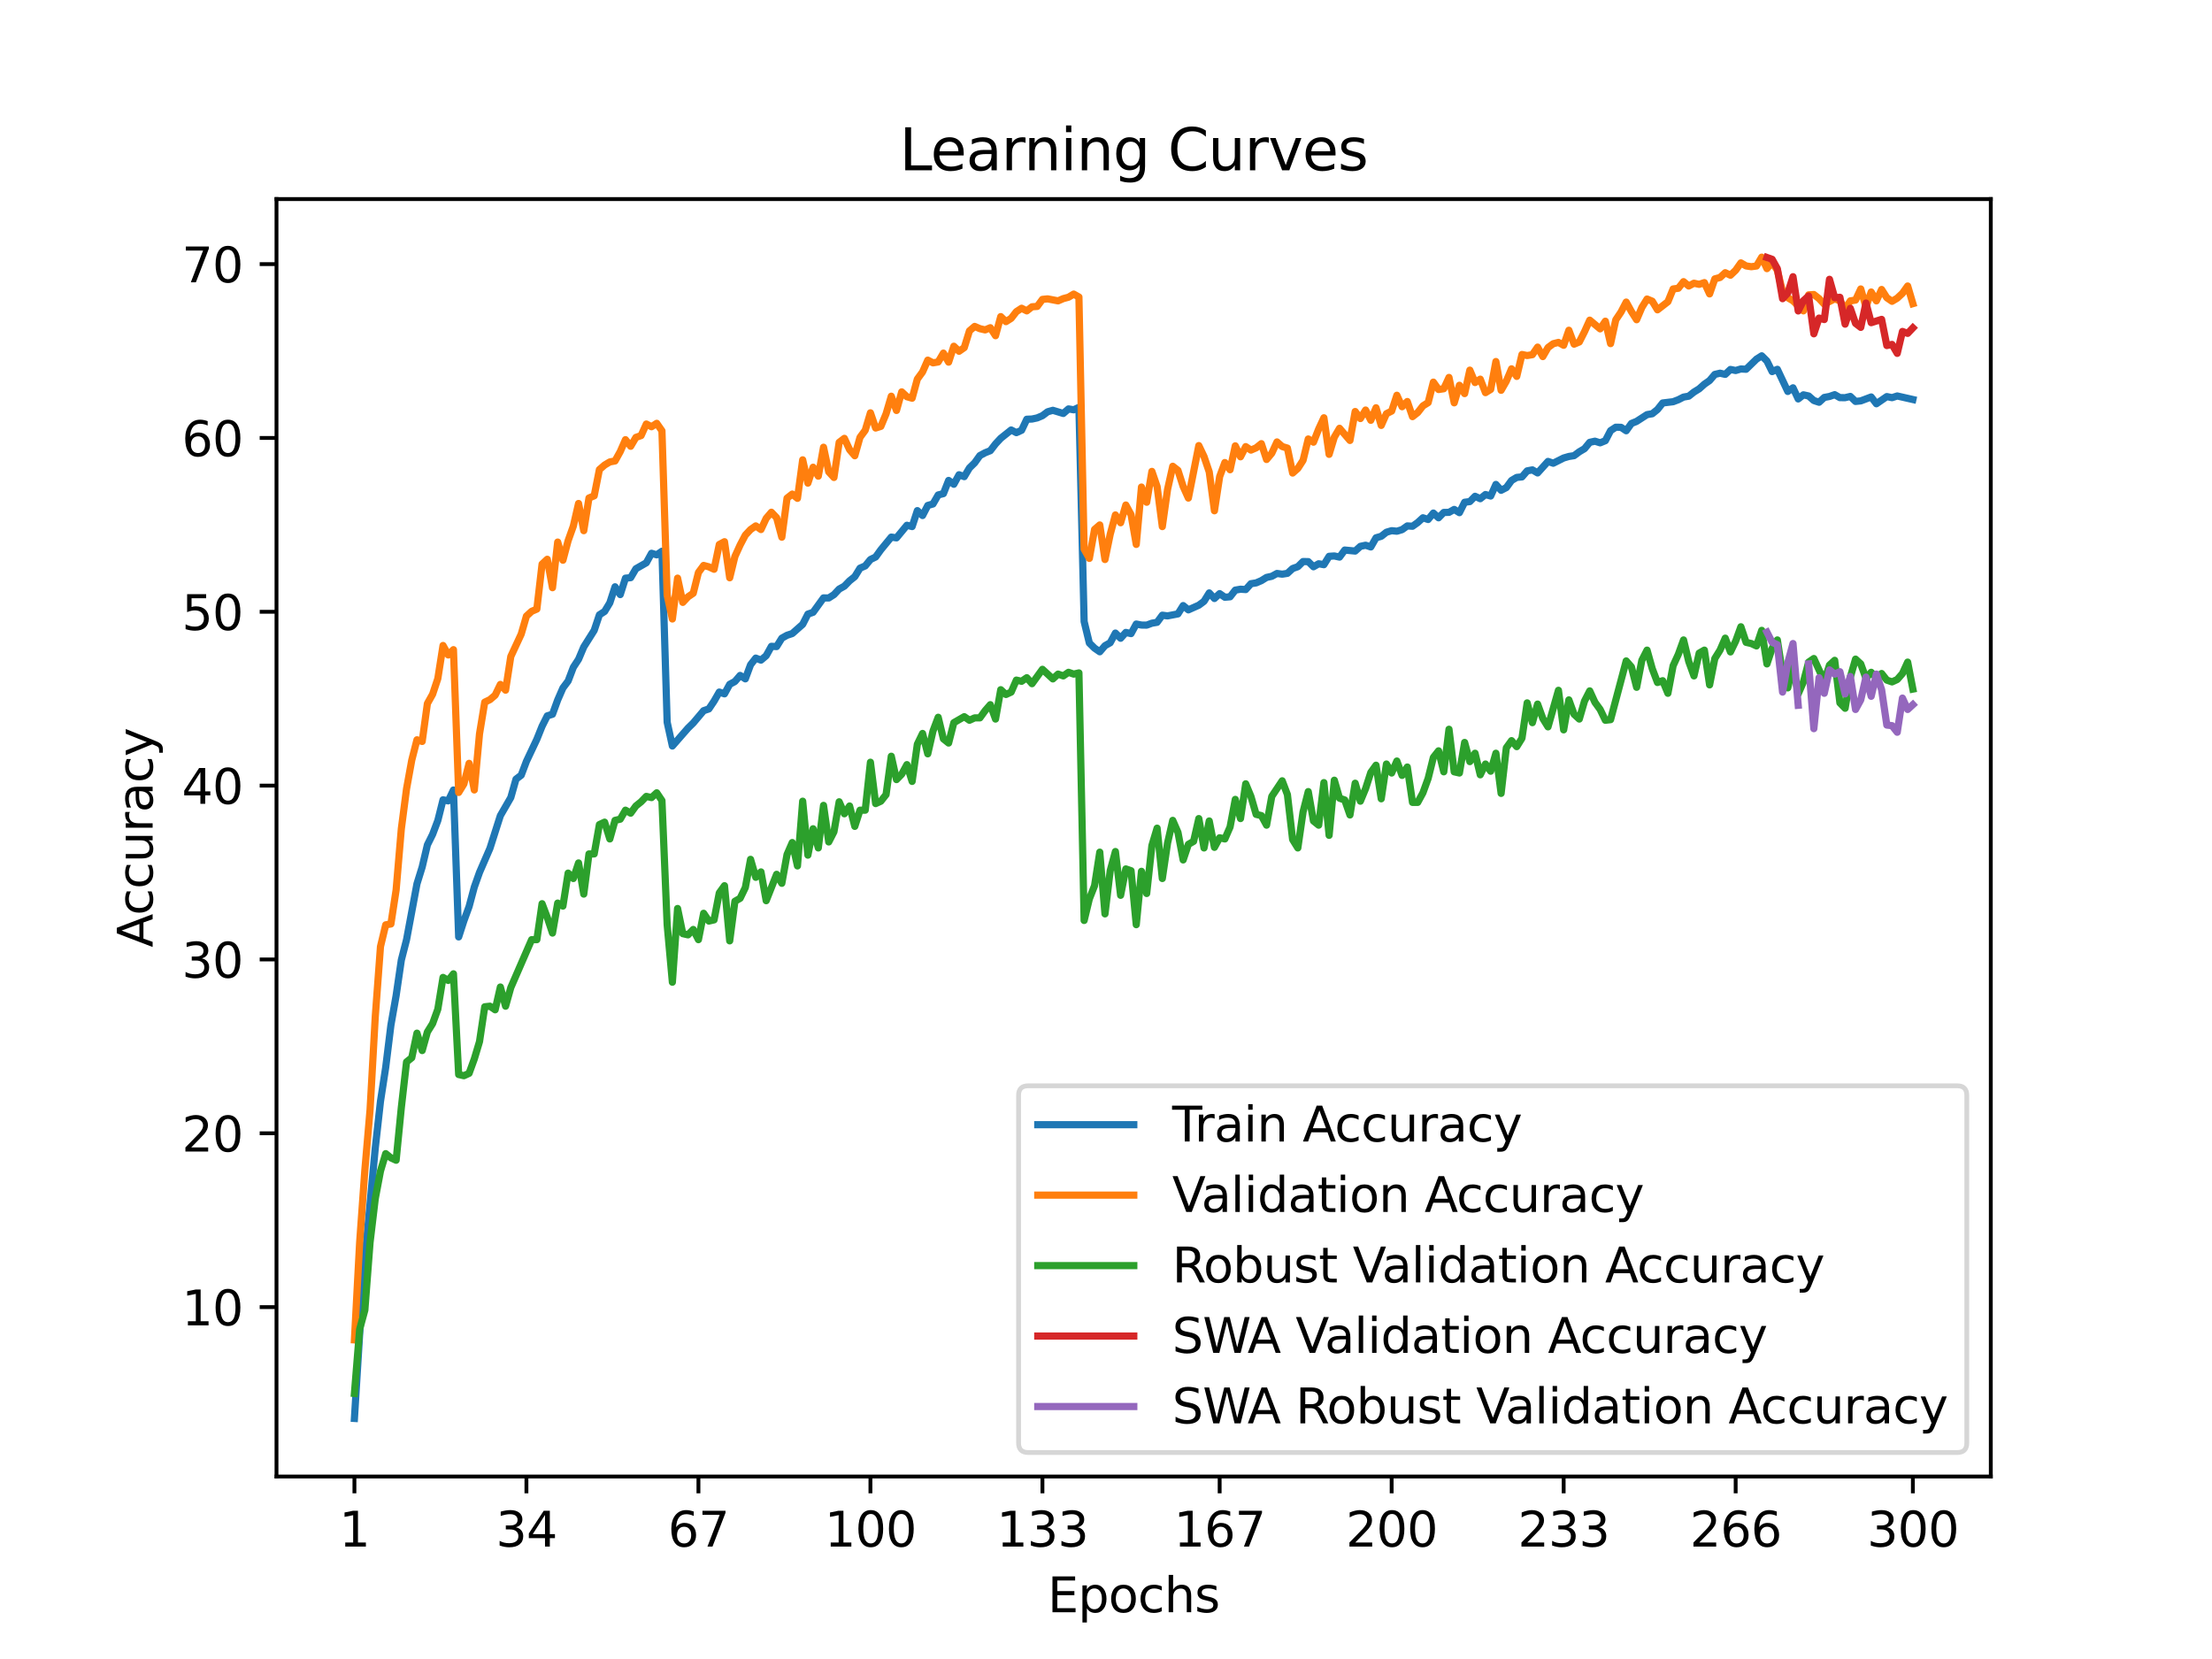 <?xml version="1.0" encoding="utf-8" standalone="no"?>
<!DOCTYPE svg PUBLIC "-//W3C//DTD SVG 1.1//EN"
  "http://www.w3.org/Graphics/SVG/1.1/DTD/svg11.dtd">
<svg xmlns:xlink="http://www.w3.org/1999/xlink" width="460.8pt" height="345.6pt" viewBox="0 0 460.8 345.6" xmlns="http://www.w3.org/2000/svg" version="1.1">
 <defs>
  <style type="text/css">*{stroke-linejoin: round; stroke-linecap: butt}</style>
 </defs>
 <g id="figure_1">
  <g id="patch_1">
   <path d="M 0 345.6 
L 460.8 345.6 
L 460.8 0 
L 0 0 
z
" style="fill: #ffffff"/>
  </g>
  <g id="axes_1">
   <g id="patch_2">
    <path d="M 57.6 307.584 
L 414.72 307.584 
L 414.72 41.472 
L 57.6 41.472 
z
" style="fill: #ffffff"/>
   </g>
   <g id="matplotlib.axis_1">
    <g id="xtick_1">
     <g id="line2d_1">
      <defs>
       <path id="ma399b4d637" d="M 0 0 
L 0 3.5 
" style="stroke: #000000; stroke-width: 0.8"/>
      </defs>
      <g>
       <use xlink:href="#ma399b4d637" x="73.833" y="307.584" style="stroke: #000000; stroke-width: 0.8"/>
      </g>
     </g>
     <g id="text_1">
      <!-- 1 -->
      <g transform="translate(70.651 322.182) scale(0.1 -0.1)">
       <defs>
        <path id="DejaVuSans-31" d="M 794 531 
L 1825 531 
L 1825 4091 
L 703 3866 
L 703 4441 
L 1819 4666 
L 2450 4666 
L 2450 531 
L 3481 531 
L 3481 0 
L 794 0 
L 794 531 
z
" transform="scale(0.016)"/>
       </defs>
       <use xlink:href="#DejaVuSans-31"/>
      </g>
     </g>
    </g>
    <g id="xtick_2">
     <g id="line2d_2">
      <g>
       <use xlink:href="#ma399b4d637" x="109.664" y="307.584" style="stroke: #000000; stroke-width: 0.8"/>
      </g>
     </g>
     <g id="text_2">
      <!-- 34 -->
      <g transform="translate(103.302 322.182) scale(0.1 -0.1)">
       <defs>
        <path id="DejaVuSans-33" d="M 2597 2516 
Q 3050 2419 3304 2112 
Q 3559 1806 3559 1356 
Q 3559 666 3084 287 
Q 2609 -91 1734 -91 
Q 1441 -91 1130 -33 
Q 819 25 488 141 
L 488 750 
Q 750 597 1062 519 
Q 1375 441 1716 441 
Q 2309 441 2620 675 
Q 2931 909 2931 1356 
Q 2931 1769 2642 2001 
Q 2353 2234 1838 2234 
L 1294 2234 
L 1294 2753 
L 1863 2753 
Q 2328 2753 2575 2939 
Q 2822 3125 2822 3475 
Q 2822 3834 2567 4026 
Q 2313 4219 1838 4219 
Q 1578 4219 1281 4162 
Q 984 4106 628 3988 
L 628 4550 
Q 988 4650 1302 4700 
Q 1616 4750 1894 4750 
Q 2613 4750 3031 4423 
Q 3450 4097 3450 3541 
Q 3450 3153 3228 2886 
Q 3006 2619 2597 2516 
z
" transform="scale(0.016)"/>
        <path id="DejaVuSans-34" d="M 2419 4116 
L 825 1625 
L 2419 1625 
L 2419 4116 
z
M 2253 4666 
L 3047 4666 
L 3047 1625 
L 3713 1625 
L 3713 1100 
L 3047 1100 
L 3047 0 
L 2419 0 
L 2419 1100 
L 313 1100 
L 313 1709 
L 2253 4666 
z
" transform="scale(0.016)"/>
       </defs>
       <use xlink:href="#DejaVuSans-33"/>
       <use xlink:href="#DejaVuSans-34" x="63.623"/>
      </g>
     </g>
    </g>
    <g id="xtick_3">
     <g id="line2d_3">
      <g>
       <use xlink:href="#ma399b4d637" x="145.496" y="307.584" style="stroke: #000000; stroke-width: 0.8"/>
      </g>
     </g>
     <g id="text_3">
      <!-- 67 -->
      <g transform="translate(139.133 322.182) scale(0.1 -0.1)">
       <defs>
        <path id="DejaVuSans-36" d="M 2113 2584 
Q 1688 2584 1439 2293 
Q 1191 2003 1191 1497 
Q 1191 994 1439 701 
Q 1688 409 2113 409 
Q 2538 409 2786 701 
Q 3034 994 3034 1497 
Q 3034 2003 2786 2293 
Q 2538 2584 2113 2584 
z
M 3366 4563 
L 3366 3988 
Q 3128 4100 2886 4159 
Q 2644 4219 2406 4219 
Q 1781 4219 1451 3797 
Q 1122 3375 1075 2522 
Q 1259 2794 1537 2939 
Q 1816 3084 2150 3084 
Q 2853 3084 3261 2657 
Q 3669 2231 3669 1497 
Q 3669 778 3244 343 
Q 2819 -91 2113 -91 
Q 1303 -91 875 529 
Q 447 1150 447 2328 
Q 447 3434 972 4092 
Q 1497 4750 2381 4750 
Q 2619 4750 2861 4703 
Q 3103 4656 3366 4563 
z
" transform="scale(0.016)"/>
        <path id="DejaVuSans-37" d="M 525 4666 
L 3525 4666 
L 3525 4397 
L 1831 0 
L 1172 0 
L 2766 4134 
L 525 4134 
L 525 4666 
z
" transform="scale(0.016)"/>
       </defs>
       <use xlink:href="#DejaVuSans-36"/>
       <use xlink:href="#DejaVuSans-37" x="63.623"/>
      </g>
     </g>
    </g>
    <g id="xtick_4">
     <g id="line2d_4">
      <g>
       <use xlink:href="#ma399b4d637" x="181.327" y="307.584" style="stroke: #000000; stroke-width: 0.8"/>
      </g>
     </g>
     <g id="text_4">
      <!-- 100 -->
      <g transform="translate(171.783 322.182) scale(0.1 -0.1)">
       <defs>
        <path id="DejaVuSans-30" d="M 2034 4250 
Q 1547 4250 1301 3770 
Q 1056 3291 1056 2328 
Q 1056 1369 1301 889 
Q 1547 409 2034 409 
Q 2525 409 2770 889 
Q 3016 1369 3016 2328 
Q 3016 3291 2770 3770 
Q 2525 4250 2034 4250 
z
M 2034 4750 
Q 2819 4750 3233 4129 
Q 3647 3509 3647 2328 
Q 3647 1150 3233 529 
Q 2819 -91 2034 -91 
Q 1250 -91 836 529 
Q 422 1150 422 2328 
Q 422 3509 836 4129 
Q 1250 4750 2034 4750 
z
" transform="scale(0.016)"/>
       </defs>
       <use xlink:href="#DejaVuSans-31"/>
       <use xlink:href="#DejaVuSans-30" x="63.623"/>
       <use xlink:href="#DejaVuSans-30" x="127.246"/>
      </g>
     </g>
    </g>
    <g id="xtick_5">
     <g id="line2d_5">
      <g>
       <use xlink:href="#ma399b4d637" x="217.158" y="307.584" style="stroke: #000000; stroke-width: 0.8"/>
      </g>
     </g>
     <g id="text_5">
      <!-- 133 -->
      <g transform="translate(207.615 322.182) scale(0.1 -0.1)">
       <use xlink:href="#DejaVuSans-31"/>
       <use xlink:href="#DejaVuSans-33" x="63.623"/>
       <use xlink:href="#DejaVuSans-33" x="127.246"/>
      </g>
     </g>
    </g>
    <g id="xtick_6">
     <g id="line2d_6">
      <g>
       <use xlink:href="#ma399b4d637" x="254.076" y="307.584" style="stroke: #000000; stroke-width: 0.8"/>
      </g>
     </g>
     <g id="text_6">
      <!-- 167 -->
      <g transform="translate(244.532 322.182) scale(0.1 -0.1)">
       <use xlink:href="#DejaVuSans-31"/>
       <use xlink:href="#DejaVuSans-36" x="63.623"/>
       <use xlink:href="#DejaVuSans-37" x="127.246"/>
      </g>
     </g>
    </g>
    <g id="xtick_7">
     <g id="line2d_7">
      <g>
       <use xlink:href="#ma399b4d637" x="289.907" y="307.584" style="stroke: #000000; stroke-width: 0.8"/>
      </g>
     </g>
     <g id="text_7">
      <!-- 200 -->
      <g transform="translate(280.363 322.182) scale(0.1 -0.1)">
       <defs>
        <path id="DejaVuSans-32" d="M 1228 531 
L 3431 531 
L 3431 0 
L 469 0 
L 469 531 
Q 828 903 1448 1529 
Q 2069 2156 2228 2338 
Q 2531 2678 2651 2914 
Q 2772 3150 2772 3378 
Q 2772 3750 2511 3984 
Q 2250 4219 1831 4219 
Q 1534 4219 1204 4116 
Q 875 4013 500 3803 
L 500 4441 
Q 881 4594 1212 4672 
Q 1544 4750 1819 4750 
Q 2544 4750 2975 4387 
Q 3406 4025 3406 3419 
Q 3406 3131 3298 2873 
Q 3191 2616 2906 2266 
Q 2828 2175 2409 1742 
Q 1991 1309 1228 531 
z
" transform="scale(0.016)"/>
       </defs>
       <use xlink:href="#DejaVuSans-32"/>
       <use xlink:href="#DejaVuSans-30" x="63.623"/>
       <use xlink:href="#DejaVuSans-30" x="127.246"/>
      </g>
     </g>
    </g>
    <g id="xtick_8">
     <g id="line2d_8">
      <g>
       <use xlink:href="#ma399b4d637" x="325.739" y="307.584" style="stroke: #000000; stroke-width: 0.8"/>
      </g>
     </g>
     <g id="text_8">
      <!-- 233 -->
      <g transform="translate(316.195 322.182) scale(0.1 -0.1)">
       <use xlink:href="#DejaVuSans-32"/>
       <use xlink:href="#DejaVuSans-33" x="63.623"/>
       <use xlink:href="#DejaVuSans-33" x="127.246"/>
      </g>
     </g>
    </g>
    <g id="xtick_9">
     <g id="line2d_9">
      <g>
       <use xlink:href="#ma399b4d637" x="361.57" y="307.584" style="stroke: #000000; stroke-width: 0.8"/>
      </g>
     </g>
     <g id="text_9">
      <!-- 266 -->
      <g transform="translate(352.026 322.182) scale(0.1 -0.1)">
       <use xlink:href="#DejaVuSans-32"/>
       <use xlink:href="#DejaVuSans-36" x="63.623"/>
       <use xlink:href="#DejaVuSans-36" x="127.246"/>
      </g>
     </g>
    </g>
    <g id="xtick_10">
     <g id="line2d_10">
      <g>
       <use xlink:href="#ma399b4d637" x="398.487" y="307.584" style="stroke: #000000; stroke-width: 0.8"/>
      </g>
     </g>
     <g id="text_10">
      <!-- 300 -->
      <g transform="translate(388.944 322.182) scale(0.1 -0.1)">
       <use xlink:href="#DejaVuSans-33"/>
       <use xlink:href="#DejaVuSans-30" x="63.623"/>
       <use xlink:href="#DejaVuSans-30" x="127.246"/>
      </g>
     </g>
    </g>
    <g id="text_11">
     <!-- Epochs -->
     <g transform="translate(218.244 335.861) scale(0.1 -0.1)">
      <defs>
       <path id="DejaVuSans-45" d="M 628 4666 
L 3578 4666 
L 3578 4134 
L 1259 4134 
L 1259 2753 
L 3481 2753 
L 3481 2222 
L 1259 2222 
L 1259 531 
L 3634 531 
L 3634 0 
L 628 0 
L 628 4666 
z
" transform="scale(0.016)"/>
       <path id="DejaVuSans-70" d="M 1159 525 
L 1159 -1331 
L 581 -1331 
L 581 3500 
L 1159 3500 
L 1159 2969 
Q 1341 3281 1617 3432 
Q 1894 3584 2278 3584 
Q 2916 3584 3314 3078 
Q 3713 2572 3713 1747 
Q 3713 922 3314 415 
Q 2916 -91 2278 -91 
Q 1894 -91 1617 61 
Q 1341 213 1159 525 
z
M 3116 1747 
Q 3116 2381 2855 2742 
Q 2594 3103 2138 3103 
Q 1681 3103 1420 2742 
Q 1159 2381 1159 1747 
Q 1159 1113 1420 752 
Q 1681 391 2138 391 
Q 2594 391 2855 752 
Q 3116 1113 3116 1747 
z
" transform="scale(0.016)"/>
       <path id="DejaVuSans-6f" d="M 1959 3097 
Q 1497 3097 1228 2736 
Q 959 2375 959 1747 
Q 959 1119 1226 758 
Q 1494 397 1959 397 
Q 2419 397 2687 759 
Q 2956 1122 2956 1747 
Q 2956 2369 2687 2733 
Q 2419 3097 1959 3097 
z
M 1959 3584 
Q 2709 3584 3137 3096 
Q 3566 2609 3566 1747 
Q 3566 888 3137 398 
Q 2709 -91 1959 -91 
Q 1206 -91 779 398 
Q 353 888 353 1747 
Q 353 2609 779 3096 
Q 1206 3584 1959 3584 
z
" transform="scale(0.016)"/>
       <path id="DejaVuSans-63" d="M 3122 3366 
L 3122 2828 
Q 2878 2963 2633 3030 
Q 2388 3097 2138 3097 
Q 1578 3097 1268 2742 
Q 959 2388 959 1747 
Q 959 1106 1268 751 
Q 1578 397 2138 397 
Q 2388 397 2633 464 
Q 2878 531 3122 666 
L 3122 134 
Q 2881 22 2623 -34 
Q 2366 -91 2075 -91 
Q 1284 -91 818 406 
Q 353 903 353 1747 
Q 353 2603 823 3093 
Q 1294 3584 2113 3584 
Q 2378 3584 2631 3529 
Q 2884 3475 3122 3366 
z
" transform="scale(0.016)"/>
       <path id="DejaVuSans-68" d="M 3513 2113 
L 3513 0 
L 2938 0 
L 2938 2094 
Q 2938 2591 2744 2837 
Q 2550 3084 2163 3084 
Q 1697 3084 1428 2787 
Q 1159 2491 1159 1978 
L 1159 0 
L 581 0 
L 581 4863 
L 1159 4863 
L 1159 2956 
Q 1366 3272 1645 3428 
Q 1925 3584 2291 3584 
Q 2894 3584 3203 3211 
Q 3513 2838 3513 2113 
z
" transform="scale(0.016)"/>
       <path id="DejaVuSans-73" d="M 2834 3397 
L 2834 2853 
Q 2591 2978 2328 3040 
Q 2066 3103 1784 3103 
Q 1356 3103 1142 2972 
Q 928 2841 928 2578 
Q 928 2378 1081 2264 
Q 1234 2150 1697 2047 
L 1894 2003 
Q 2506 1872 2764 1633 
Q 3022 1394 3022 966 
Q 3022 478 2636 193 
Q 2250 -91 1575 -91 
Q 1294 -91 989 -36 
Q 684 19 347 128 
L 347 722 
Q 666 556 975 473 
Q 1284 391 1588 391 
Q 1994 391 2212 530 
Q 2431 669 2431 922 
Q 2431 1156 2273 1281 
Q 2116 1406 1581 1522 
L 1381 1569 
Q 847 1681 609 1914 
Q 372 2147 372 2553 
Q 372 3047 722 3315 
Q 1072 3584 1716 3584 
Q 2034 3584 2315 3537 
Q 2597 3491 2834 3397 
z
" transform="scale(0.016)"/>
      </defs>
      <use xlink:href="#DejaVuSans-45"/>
      <use xlink:href="#DejaVuSans-70" x="63.184"/>
      <use xlink:href="#DejaVuSans-6f" x="126.66"/>
      <use xlink:href="#DejaVuSans-63" x="187.842"/>
      <use xlink:href="#DejaVuSans-68" x="242.822"/>
      <use xlink:href="#DejaVuSans-73" x="306.201"/>
     </g>
    </g>
   </g>
   <g id="matplotlib.axis_2">
    <g id="ytick_1">
     <g id="line2d_11">
      <defs>
       <path id="m6a083b07b3" d="M 0 0 
L -3.5 0 
" style="stroke: #000000; stroke-width: 0.8"/>
      </defs>
      <g>
       <use xlink:href="#m6a083b07b3" x="57.6" y="272.294" style="stroke: #000000; stroke-width: 0.8"/>
      </g>
     </g>
     <g id="text_12">
      <!-- 10 -->
      <g transform="translate(37.875 276.093) scale(0.1 -0.1)">
       <use xlink:href="#DejaVuSans-31"/>
       <use xlink:href="#DejaVuSans-30" x="63.623"/>
      </g>
     </g>
    </g>
    <g id="ytick_2">
     <g id="line2d_12">
      <g>
       <use xlink:href="#m6a083b07b3" x="57.6" y="236.081" style="stroke: #000000; stroke-width: 0.8"/>
      </g>
     </g>
     <g id="text_13">
      <!-- 20 -->
      <g transform="translate(37.875 239.88) scale(0.1 -0.1)">
       <use xlink:href="#DejaVuSans-32"/>
       <use xlink:href="#DejaVuSans-30" x="63.623"/>
      </g>
     </g>
    </g>
    <g id="ytick_3">
     <g id="line2d_13">
      <g>
       <use xlink:href="#m6a083b07b3" x="57.6" y="199.868" style="stroke: #000000; stroke-width: 0.8"/>
      </g>
     </g>
     <g id="text_14">
      <!-- 30 -->
      <g transform="translate(37.875 203.667) scale(0.1 -0.1)">
       <use xlink:href="#DejaVuSans-33"/>
       <use xlink:href="#DejaVuSans-30" x="63.623"/>
      </g>
     </g>
    </g>
    <g id="ytick_4">
     <g id="line2d_14">
      <g>
       <use xlink:href="#m6a083b07b3" x="57.6" y="163.655" style="stroke: #000000; stroke-width: 0.8"/>
      </g>
     </g>
     <g id="text_15">
      <!-- 40 -->
      <g transform="translate(37.875 167.454) scale(0.1 -0.1)">
       <use xlink:href="#DejaVuSans-34"/>
       <use xlink:href="#DejaVuSans-30" x="63.623"/>
      </g>
     </g>
    </g>
    <g id="ytick_5">
     <g id="line2d_15">
      <g>
       <use xlink:href="#m6a083b07b3" x="57.6" y="127.442" style="stroke: #000000; stroke-width: 0.8"/>
      </g>
     </g>
     <g id="text_16">
      <!-- 50 -->
      <g transform="translate(37.875 131.241) scale(0.1 -0.1)">
       <defs>
        <path id="DejaVuSans-35" d="M 691 4666 
L 3169 4666 
L 3169 4134 
L 1269 4134 
L 1269 2991 
Q 1406 3038 1543 3061 
Q 1681 3084 1819 3084 
Q 2600 3084 3056 2656 
Q 3513 2228 3513 1497 
Q 3513 744 3044 326 
Q 2575 -91 1722 -91 
Q 1428 -91 1123 -41 
Q 819 9 494 109 
L 494 744 
Q 775 591 1075 516 
Q 1375 441 1709 441 
Q 2250 441 2565 725 
Q 2881 1009 2881 1497 
Q 2881 1984 2565 2268 
Q 2250 2553 1709 2553 
Q 1456 2553 1204 2497 
Q 953 2441 691 2322 
L 691 4666 
z
" transform="scale(0.016)"/>
       </defs>
       <use xlink:href="#DejaVuSans-35"/>
       <use xlink:href="#DejaVuSans-30" x="63.623"/>
      </g>
     </g>
    </g>
    <g id="ytick_6">
     <g id="line2d_16">
      <g>
       <use xlink:href="#m6a083b07b3" x="57.6" y="91.229" style="stroke: #000000; stroke-width: 0.8"/>
      </g>
     </g>
     <g id="text_17">
      <!-- 60 -->
      <g transform="translate(37.875 95.029) scale(0.1 -0.1)">
       <use xlink:href="#DejaVuSans-36"/>
       <use xlink:href="#DejaVuSans-30" x="63.623"/>
      </g>
     </g>
    </g>
    <g id="ytick_7">
     <g id="line2d_17">
      <g>
       <use xlink:href="#m6a083b07b3" x="57.6" y="55.017" style="stroke: #000000; stroke-width: 0.8"/>
      </g>
     </g>
     <g id="text_18">
      <!-- 70 -->
      <g transform="translate(37.875 58.816) scale(0.1 -0.1)">
       <use xlink:href="#DejaVuSans-37"/>
       <use xlink:href="#DejaVuSans-30" x="63.623"/>
      </g>
     </g>
    </g>
    <g id="text_19">
     <!-- Accuracy -->
     <g transform="translate(31.795 197.356) rotate(-90) scale(0.1 -0.1)">
      <defs>
       <path id="DejaVuSans-41" d="M 2188 4044 
L 1331 1722 
L 3047 1722 
L 2188 4044 
z
M 1831 4666 
L 2547 4666 
L 4325 0 
L 3669 0 
L 3244 1197 
L 1141 1197 
L 716 0 
L 50 0 
L 1831 4666 
z
" transform="scale(0.016)"/>
       <path id="DejaVuSans-75" d="M 544 1381 
L 544 3500 
L 1119 3500 
L 1119 1403 
Q 1119 906 1312 657 
Q 1506 409 1894 409 
Q 2359 409 2629 706 
Q 2900 1003 2900 1516 
L 2900 3500 
L 3475 3500 
L 3475 0 
L 2900 0 
L 2900 538 
Q 2691 219 2414 64 
Q 2138 -91 1772 -91 
Q 1169 -91 856 284 
Q 544 659 544 1381 
z
M 1991 3584 
L 1991 3584 
z
" transform="scale(0.016)"/>
       <path id="DejaVuSans-72" d="M 2631 2963 
Q 2534 3019 2420 3045 
Q 2306 3072 2169 3072 
Q 1681 3072 1420 2755 
Q 1159 2438 1159 1844 
L 1159 0 
L 581 0 
L 581 3500 
L 1159 3500 
L 1159 2956 
Q 1341 3275 1631 3429 
Q 1922 3584 2338 3584 
Q 2397 3584 2469 3576 
Q 2541 3569 2628 3553 
L 2631 2963 
z
" transform="scale(0.016)"/>
       <path id="DejaVuSans-61" d="M 2194 1759 
Q 1497 1759 1228 1600 
Q 959 1441 959 1056 
Q 959 750 1161 570 
Q 1363 391 1709 391 
Q 2188 391 2477 730 
Q 2766 1069 2766 1631 
L 2766 1759 
L 2194 1759 
z
M 3341 1997 
L 3341 0 
L 2766 0 
L 2766 531 
Q 2569 213 2275 61 
Q 1981 -91 1556 -91 
Q 1019 -91 701 211 
Q 384 513 384 1019 
Q 384 1609 779 1909 
Q 1175 2209 1959 2209 
L 2766 2209 
L 2766 2266 
Q 2766 2663 2505 2880 
Q 2244 3097 1772 3097 
Q 1472 3097 1187 3025 
Q 903 2953 641 2809 
L 641 3341 
Q 956 3463 1253 3523 
Q 1550 3584 1831 3584 
Q 2591 3584 2966 3190 
Q 3341 2797 3341 1997 
z
" transform="scale(0.016)"/>
       <path id="DejaVuSans-79" d="M 2059 -325 
Q 1816 -950 1584 -1140 
Q 1353 -1331 966 -1331 
L 506 -1331 
L 506 -850 
L 844 -850 
Q 1081 -850 1212 -737 
Q 1344 -625 1503 -206 
L 1606 56 
L 191 3500 
L 800 3500 
L 1894 763 
L 2988 3500 
L 3597 3500 
L 2059 -325 
z
" transform="scale(0.016)"/>
      </defs>
      <use xlink:href="#DejaVuSans-41"/>
      <use xlink:href="#DejaVuSans-63" x="66.658"/>
      <use xlink:href="#DejaVuSans-63" x="121.639"/>
      <use xlink:href="#DejaVuSans-75" x="176.619"/>
      <use xlink:href="#DejaVuSans-72" x="239.998"/>
      <use xlink:href="#DejaVuSans-61" x="281.111"/>
      <use xlink:href="#DejaVuSans-63" x="342.391"/>
      <use xlink:href="#DejaVuSans-79" x="397.371"/>
     </g>
    </g>
   </g>
   <g id="line2d_18">
    <path d="M 73.833 295.488 
L 74.919 277.907 
L 76.004 262.331 
L 78.176 239.154 
L 79.262 229.422 
L 80.348 222.356 
L 81.433 213.565 
L 82.519 207.409 
L 83.605 199.986 
L 84.691 195.753 
L 86.862 184.111 
L 87.948 180.612 
L 89.034 176.004 
L 90.12 173.813 
L 91.206 170.934 
L 92.291 166.615 
L 93.377 166.837 
L 94.463 164.574 
L 95.549 195.178 
L 96.635 191.824 
L 97.72 188.85 
L 98.806 184.79 
L 99.892 181.734 
L 102.064 176.723 
L 104.235 169.911 
L 106.407 166.145 
L 107.493 162.311 
L 108.578 161.487 
L 109.664 158.603 
L 111.836 154 
L 112.922 151.293 
L 114.007 149.125 
L 115.093 148.79 
L 116.179 145.811 
L 117.265 143.317 
L 118.351 141.873 
L 119.436 139.012 
L 120.522 137.346 
L 121.608 134.771 
L 123.78 131.322 
L 124.865 128.08 
L 125.951 127.379 
L 127.037 125.582 
L 128.123 122.237 
L 129.209 123.862 
L 130.294 120.444 
L 131.38 120.34 
L 132.466 118.484 
L 134.638 117.239 
L 135.723 115.261 
L 136.809 115.583 
L 137.895 114.836 
L 138.981 150.446 
L 140.067 155.408 
L 143.324 151.682 
L 144.41 150.618 
L 146.581 148.047 
L 147.667 147.681 
L 148.753 146.06 
L 149.839 144.168 
L 150.925 144.539 
L 152.01 142.557 
L 153.096 141.968 
L 154.182 140.701 
L 155.268 141.416 
L 156.354 138.483 
L 157.439 137.097 
L 158.525 137.514 
L 159.611 136.591 
L 160.697 134.64 
L 161.783 134.689 
L 162.868 132.942 
L 163.954 132.34 
L 165.04 131.982 
L 167.212 130.059 
L 168.297 127.931 
L 169.383 127.555 
L 171.555 124.554 
L 172.641 124.568 
L 173.726 123.875 
L 174.812 122.716 
L 175.898 122.11 
L 176.984 120.992 
L 178.07 120.127 
L 179.155 118.362 
L 180.241 117.891 
L 181.327 116.56 
L 182.413 116.031 
L 183.499 114.523 
L 185.67 111.889 
L 186.756 112.047 
L 188.928 109.422 
L 190.013 109.693 
L 191.099 106.371 
L 192.185 107.394 
L 193.271 105.294 
L 194.357 104.986 
L 195.442 103.107 
L 196.528 102.831 
L 197.614 100.083 
L 198.7 100.88 
L 199.786 98.897 
L 200.871 99.296 
L 201.957 97.476 
L 203.043 96.417 
L 204.129 94.905 
L 205.215 94.321 
L 206.3 93.886 
L 207.386 92.474 
L 208.472 91.306 
L 210.644 89.573 
L 211.729 90.129 
L 212.815 89.631 
L 213.901 87.336 
L 214.987 87.291 
L 216.073 87.056 
L 217.158 86.594 
L 218.244 85.779 
L 219.33 85.476 
L 221.502 86.132 
L 222.587 85.186 
L 223.673 85.367 
L 224.759 84.86 
L 225.845 129.479 
L 226.931 133.956 
L 228.016 135.024 
L 229.102 135.776 
L 230.188 134.508 
L 231.274 133.897 
L 232.36 131.878 
L 233.445 132.96 
L 234.531 131.747 
L 235.617 131.991 
L 236.703 130 
L 237.789 130.208 
L 238.875 130.226 
L 239.96 129.823 
L 241.046 129.638 
L 242.132 128.157 
L 243.218 128.302 
L 245.389 127.886 
L 246.475 126.152 
L 247.561 127.044 
L 249.733 126.075 
L 250.818 125.269 
L 251.904 123.513 
L 252.99 124.676 
L 254.076 123.663 
L 255.162 124.418 
L 256.247 124.323 
L 257.333 122.934 
L 258.419 122.744 
L 259.505 122.816 
L 260.591 121.598 
L 261.676 121.426 
L 262.762 120.96 
L 263.848 120.286 
L 264.934 120.055 
L 266.02 119.462 
L 267.105 119.611 
L 268.191 119.439 
L 269.277 118.434 
L 270.363 118.054 
L 271.449 116.981 
L 272.534 116.995 
L 273.62 118.068 
L 274.706 117.443 
L 275.792 117.633 
L 276.878 115.89 
L 277.963 115.818 
L 279.049 116.053 
L 280.135 114.587 
L 282.307 114.795 
L 283.392 113.813 
L 284.478 113.582 
L 285.564 113.939 
L 286.65 112.034 
L 287.736 111.721 
L 288.821 110.87 
L 289.907 110.549 
L 290.993 110.662 
L 292.079 110.336 
L 293.165 109.558 
L 294.25 109.626 
L 295.336 108.856 
L 296.422 107.865 
L 297.508 108.218 
L 298.594 106.878 
L 299.679 107.865 
L 300.765 106.751 
L 301.851 106.733 
L 302.937 106.122 
L 304.023 106.796 
L 305.108 104.628 
L 306.194 104.488 
L 307.28 103.388 
L 308.366 103.89 
L 309.452 103.021 
L 310.537 103.329 
L 311.623 100.916 
L 312.709 102.138 
L 313.795 101.577 
L 314.881 100.092 
L 315.966 99.45 
L 317.052 99.35 
L 318.138 98.092 
L 319.224 97.883 
L 320.31 98.522 
L 322.481 96.123 
L 323.567 96.498 
L 325.739 95.407 
L 326.824 95.091 
L 327.91 94.919 
L 328.996 94.113 
L 330.082 93.47 
L 331.168 92.148 
L 332.253 91.908 
L 333.339 92.248 
L 334.425 91.804 
L 335.511 89.713 
L 336.597 88.998 
L 337.682 89.016 
L 338.768 89.736 
L 339.854 88.219 
L 340.94 87.776 
L 343.111 86.372 
L 344.197 86.191 
L 345.283 85.313 
L 346.369 83.946 
L 348.54 83.684 
L 349.626 83.272 
L 350.712 82.719 
L 351.798 82.529 
L 352.884 81.669 
L 353.969 80.999 
L 355.055 80.031 
L 356.141 79.275 
L 357.227 77.998 
L 358.313 77.745 
L 359.398 77.989 
L 360.484 76.962 
L 361.57 77.183 
L 362.656 76.862 
L 363.742 76.925 
L 365.913 74.807 
L 366.999 74.123 
L 368.085 75.205 
L 369.171 77.41 
L 370.256 76.934 
L 372.428 81.547 
L 373.514 80.786 
L 374.6 83.104 
L 375.685 82.249 
L 376.771 82.488 
L 377.857 83.439 
L 378.943 83.797 
L 380.029 82.796 
L 381.114 82.593 
L 382.2 82.217 
L 383.286 82.837 
L 384.372 82.842 
L 385.458 82.584 
L 386.543 83.625 
L 387.629 83.512 
L 389.801 82.697 
L 390.887 84.109 
L 393.058 82.615 
L 394.144 82.842 
L 395.23 82.488 
L 398.487 83.226 
L 398.487 83.226 
" clip-path="url(#pa4ccf17a28)" style="fill: none; stroke: #1f77b4; stroke-width: 1.5; stroke-linecap: square"/>
   </g>
   <g id="line2d_19">
    <path d="M 73.833 279.12 
L 74.919 258.877 
L 76.004 243.776 
L 77.09 231.192 
L 78.176 211.782 
L 79.262 197.188 
L 80.348 192.662 
L 81.433 192.481 
L 82.519 185.401 
L 83.605 172.654 
L 84.691 164.325 
L 85.777 158.35 
L 86.862 154.113 
L 87.948 154.457 
L 89.034 146.563 
L 90.12 144.625 
L 91.206 141.366 
L 92.291 134.468 
L 93.377 136.441 
L 94.463 135.337 
L 95.549 165.085 
L 96.635 163.311 
L 97.72 159.02 
L 98.806 164.56 
L 99.892 152.864 
L 100.978 146.273 
L 102.064 145.748 
L 103.149 144.824 
L 104.235 142.579 
L 105.321 143.774 
L 106.407 136.767 
L 108.578 132.096 
L 109.664 128.348 
L 110.75 127.352 
L 111.836 126.881 
L 112.922 117.52 
L 114.007 116.506 
L 115.093 122.427 
L 116.179 112.921 
L 117.265 116.705 
L 118.351 112.631 
L 119.436 109.589 
L 120.522 104.882 
L 121.608 110.549 
L 122.694 103.741 
L 123.78 103.288 
L 124.865 97.82 
L 125.951 96.879 
L 127.037 96.227 
L 128.123 96.028 
L 129.209 94.072 
L 130.294 91.592 
L 131.38 92.968 
L 132.466 91.121 
L 133.552 90.74 
L 134.638 88.332 
L 135.723 88.894 
L 136.809 88.187 
L 137.895 89.745 
L 138.981 123.948 
L 140.067 128.945 
L 141.152 120.435 
L 142.238 125.487 
L 143.324 124.328 
L 144.41 123.586 
L 145.496 119.258 
L 146.581 117.792 
L 147.667 118.081 
L 148.753 118.588 
L 149.839 113.428 
L 150.925 112.848 
L 152.01 120.363 
L 153.096 115.927 
L 154.182 113.536 
L 155.268 111.472 
L 156.354 110.314 
L 157.439 109.553 
L 158.525 110.314 
L 159.611 107.978 
L 160.697 106.71 
L 161.783 107.851 
L 162.868 111.907 
L 163.954 103.777 
L 165.04 102.926 
L 166.126 103.813 
L 167.212 95.792 
L 168.297 100.645 
L 169.383 97.331 
L 170.469 99.196 
L 171.555 93.167 
L 172.641 98.291 
L 173.726 99.468 
L 174.812 92.153 
L 175.898 91.32 
L 176.984 93.674 
L 178.07 94.941 
L 179.155 91.103 
L 180.241 89.636 
L 181.327 85.997 
L 182.413 89.165 
L 183.499 88.821 
L 184.584 86.214 
L 185.67 82.538 
L 186.756 85.508 
L 187.842 81.633 
L 188.928 82.647 
L 190.013 82.955 
L 191.099 78.971 
L 192.185 77.487 
L 193.271 75.024 
L 194.357 75.585 
L 195.442 75.404 
L 196.528 73.557 
L 197.614 75.441 
L 198.7 72.127 
L 199.786 73.177 
L 200.871 72.417 
L 201.957 68.922 
L 203.043 67.999 
L 204.129 68.47 
L 205.215 68.723 
L 206.3 68.27 
L 207.386 69.936 
L 208.472 65.953 
L 209.558 67.003 
L 210.644 66.315 
L 211.729 64.921 
L 212.815 64.215 
L 213.901 64.758 
L 214.987 63.907 
L 216.073 63.834 
L 217.158 62.368 
L 218.244 62.259 
L 220.416 62.676 
L 221.502 62.205 
L 222.587 61.915 
L 223.673 61.263 
L 224.759 61.879 
L 225.845 114.387 
L 226.931 116.325 
L 228.016 110.295 
L 229.102 109.354 
L 230.188 116.56 
L 231.274 111.309 
L 232.36 107.272 
L 233.445 108.901 
L 234.531 105.208 
L 235.617 107.199 
L 236.703 113.41 
L 237.789 101.46 
L 238.875 104.628 
L 239.96 98.2 
L 241.046 101.369 
L 242.132 109.698 
L 243.218 101.985 
L 244.304 97.132 
L 245.389 97.983 
L 246.475 101.351 
L 247.561 103.759 
L 249.733 92.823 
L 250.818 95.104 
L 251.904 98.309 
L 252.99 106.403 
L 254.076 99.287 
L 255.162 96.353 
L 256.247 97.856 
L 257.333 92.877 
L 258.419 95.158 
L 259.505 93.04 
L 260.591 93.764 
L 261.676 93.294 
L 262.762 92.424 
L 263.848 95.72 
L 264.934 94.416 
L 266.02 92.062 
L 267.105 93.022 
L 268.191 93.348 
L 269.277 98.544 
L 270.363 97.585 
L 271.449 95.901 
L 272.534 91.447 
L 273.62 92.117 
L 274.706 89.364 
L 275.792 87.029 
L 276.878 94.651 
L 277.963 91.066 
L 279.049 89.22 
L 281.221 91.754 
L 282.307 85.725 
L 283.392 87.192 
L 284.478 85.417 
L 285.564 87.554 
L 286.65 84.946 
L 287.736 88.622 
L 288.821 86.178 
L 289.907 85.634 
L 290.993 82.339 
L 292.079 84.729 
L 293.165 83.643 
L 294.25 86.793 
L 295.336 85.942 
L 296.422 84.548 
L 297.508 83.878 
L 298.594 79.605 
L 299.679 81.144 
L 300.765 80.981 
L 301.851 78.627 
L 302.937 83.914 
L 304.023 80.257 
L 305.108 81.995 
L 306.194 77.106 
L 307.28 79.696 
L 308.366 78.989 
L 309.452 81.796 
L 310.537 81.126 
L 311.623 75.314 
L 312.709 81.307 
L 313.795 79.406 
L 314.881 76.835 
L 315.966 78.41 
L 317.052 73.847 
L 318.138 74.064 
L 319.224 73.883 
L 320.31 72.308 
L 321.395 74.282 
L 322.481 72.399 
L 323.567 71.602 
L 324.653 71.33 
L 325.739 71.928 
L 326.824 68.796 
L 327.91 71.693 
L 328.996 71.24 
L 330.082 69.103 
L 331.168 66.695 
L 333.339 68.506 
L 334.425 66.912 
L 335.511 71.584 
L 336.597 66.623 
L 337.682 65.011 
L 338.768 62.929 
L 339.854 64.903 
L 340.94 66.605 
L 342.026 64.052 
L 343.111 62.295 
L 344.197 62.748 
L 345.283 64.54 
L 347.455 62.857 
L 348.54 60.195 
L 349.626 60.05 
L 350.712 58.674 
L 351.798 59.579 
L 352.884 59 
L 353.969 59.235 
L 355.055 58.873 
L 356.141 61.227 
L 357.227 58.095 
L 358.313 57.805 
L 359.398 56.809 
L 360.484 57.334 
L 361.57 56.302 
L 362.656 54.763 
L 363.742 55.397 
L 364.827 55.56 
L 365.913 55.415 
L 366.999 53.568 
L 368.085 55.958 
L 369.171 54.672 
L 370.256 56.32 
L 371.342 60.774 
L 372.428 62.024 
L 373.514 62.657 
L 375.685 64.758 
L 376.771 61.426 
L 377.857 61.354 
L 378.943 62.205 
L 380.029 63.364 
L 382.2 62.259 
L 383.286 62.657 
L 384.372 64.378 
L 385.458 62.676 
L 386.543 62.513 
L 387.629 60.195 
L 388.715 63.925 
L 389.801 60.829 
L 390.887 62.676 
L 391.972 60.304 
L 393.058 62.024 
L 394.144 62.766 
L 395.23 62.114 
L 396.316 61.1 
L 397.401 59.579 
L 398.487 63.255 
L 398.487 63.255 
" clip-path="url(#pa4ccf17a28)" style="fill: none; stroke: #ff7f0e; stroke-width: 1.5; stroke-linecap: square"/>
   </g>
   <g id="line2d_20">
    <path d="M 73.833 290.275 
L 74.919 276.914 
L 76.004 272.918 
L 77.09 258.807 
L 78.176 249.692 
L 79.262 243.948 
L 80.348 240.326 
L 81.433 241.201 
L 82.519 241.7 
L 83.605 230.711 
L 84.691 221.221 
L 85.777 220.347 
L 86.862 215.227 
L 87.948 218.848 
L 89.034 214.977 
L 90.12 213.229 
L 91.206 210.232 
L 92.291 203.614 
L 93.377 204.238 
L 94.463 202.865 
L 95.549 223.843 
L 96.635 224.093 
L 97.72 223.594 
L 98.806 220.597 
L 99.892 216.975 
L 100.978 209.733 
L 102.064 209.608 
L 103.149 210.357 
L 104.235 205.612 
L 105.321 209.608 
L 106.407 205.737 
L 108.578 200.742 
L 110.75 195.747 
L 111.836 195.747 
L 112.922 188.255 
L 114.007 191.127 
L 115.093 194.374 
L 116.179 188.13 
L 117.265 188.754 
L 118.351 181.886 
L 119.436 183.01 
L 120.522 179.764 
L 121.608 186.257 
L 122.694 177.89 
L 123.78 177.89 
L 124.865 171.772 
L 125.951 171.272 
L 127.037 174.769 
L 128.123 170.898 
L 129.209 170.648 
L 130.294 168.775 
L 131.38 169.399 
L 132.466 167.901 
L 133.552 167.027 
L 134.638 165.903 
L 135.723 166.153 
L 136.809 165.154 
L 137.895 166.777 
L 138.981 192.625 
L 140.067 204.613 
L 141.152 189.254 
L 142.238 194.498 
L 143.324 194.748 
L 144.41 193.624 
L 145.496 195.747 
L 146.581 190.253 
L 147.667 191.876 
L 148.753 191.626 
L 149.839 186.007 
L 150.925 184.509 
L 152.01 195.997 
L 153.096 187.755 
L 154.182 187.131 
L 155.268 184.883 
L 156.354 179.014 
L 157.439 182.76 
L 158.525 181.637 
L 159.611 187.63 
L 161.783 182.136 
L 162.868 184.009 
L 163.954 178.015 
L 165.04 175.518 
L 166.126 180.388 
L 167.212 166.902 
L 168.297 178.14 
L 169.383 172.646 
L 170.469 176.642 
L 171.555 167.776 
L 172.641 175.393 
L 173.726 173.27 
L 174.812 167.027 
L 175.898 169.524 
L 176.984 167.901 
L 178.07 172.146 
L 179.155 168.775 
L 180.241 168.775 
L 181.327 158.785 
L 182.413 167.401 
L 183.499 166.902 
L 184.584 165.528 
L 185.67 157.536 
L 186.756 162.406 
L 187.842 161.283 
L 188.928 159.285 
L 190.013 162.781 
L 191.099 155.039 
L 192.185 152.791 
L 193.271 157.037 
L 194.357 152.292 
L 195.442 149.42 
L 196.528 153.915 
L 197.614 154.789 
L 198.7 150.544 
L 200.871 149.295 
L 201.957 150.044 
L 203.043 149.545 
L 204.129 149.545 
L 205.215 148.046 
L 206.3 146.797 
L 207.386 149.794 
L 208.472 143.676 
L 209.558 144.675 
L 210.644 144.175 
L 211.729 141.678 
L 212.815 141.927 
L 213.901 141.178 
L 214.987 142.427 
L 217.158 139.43 
L 219.33 141.428 
L 220.416 140.429 
L 221.502 140.804 
L 222.587 140.054 
L 223.673 140.429 
L 224.759 140.179 
L 225.845 191.751 
L 226.931 187.256 
L 228.016 184.509 
L 229.102 177.516 
L 230.188 190.378 
L 231.274 181.387 
L 232.36 177.391 
L 233.445 186.507 
L 234.531 181.012 
L 235.617 181.387 
L 236.703 192.625 
L 237.789 181.512 
L 238.875 186.132 
L 239.96 176.142 
L 241.046 172.521 
L 242.132 183.01 
L 243.218 175.643 
L 244.304 170.898 
L 245.389 173.395 
L 246.475 179.139 
L 247.561 175.893 
L 248.647 175.268 
L 249.733 170.523 
L 250.818 176.642 
L 251.904 171.023 
L 252.99 176.517 
L 254.076 174.519 
L 255.162 174.769 
L 256.247 172.271 
L 257.333 166.527 
L 258.419 170.523 
L 259.505 163.28 
L 260.591 165.903 
L 261.676 169.649 
L 262.762 169.899 
L 263.848 171.897 
L 264.934 165.903 
L 267.105 162.656 
L 268.191 165.528 
L 269.277 174.894 
L 270.363 176.642 
L 271.449 169.149 
L 272.534 164.904 
L 273.62 171.023 
L 274.706 171.897 
L 275.792 163.031 
L 276.878 174.019 
L 277.963 162.531 
L 279.049 166.277 
L 280.135 166.652 
L 281.221 169.774 
L 282.307 163.156 
L 283.392 166.902 
L 284.478 164.279 
L 285.564 160.908 
L 286.65 159.409 
L 287.736 166.402 
L 288.821 159.16 
L 289.907 161.033 
L 290.993 158.535 
L 292.079 161.532 
L 293.165 159.784 
L 294.25 167.152 
L 295.336 167.152 
L 296.422 165.154 
L 297.508 162.157 
L 298.594 157.786 
L 299.679 156.413 
L 300.765 160.783 
L 301.851 151.917 
L 302.937 160.783 
L 304.023 161.033 
L 305.108 154.664 
L 306.194 158.66 
L 307.28 156.912 
L 308.366 161.407 
L 309.452 159.16 
L 310.537 160.658 
L 311.623 156.912 
L 312.709 165.278 
L 313.795 155.788 
L 314.881 154.29 
L 315.966 155.538 
L 317.052 153.79 
L 318.138 146.423 
L 319.224 150.544 
L 320.31 146.673 
L 321.395 149.669 
L 322.481 151.418 
L 324.653 143.8 
L 325.739 152.042 
L 326.824 145.798 
L 327.91 148.795 
L 328.996 149.794 
L 330.082 146.048 
L 331.168 143.925 
L 332.253 146.298 
L 333.339 147.796 
L 334.425 150.044 
L 335.511 149.919 
L 338.768 137.682 
L 339.854 138.93 
L 340.94 143.176 
L 342.026 137.557 
L 343.111 135.434 
L 344.197 139.305 
L 345.283 142.177 
L 346.369 141.803 
L 347.455 144.425 
L 348.54 138.681 
L 349.626 136.308 
L 350.712 133.311 
L 351.798 137.807 
L 352.884 140.804 
L 353.969 136.058 
L 355.055 135.434 
L 356.141 142.677 
L 357.227 137.182 
L 358.313 135.434 
L 359.398 132.937 
L 360.484 135.809 
L 361.57 133.561 
L 362.656 130.564 
L 363.742 133.811 
L 364.827 134.06 
L 365.913 134.56 
L 366.999 131.313 
L 368.085 138.306 
L 369.171 135.059 
L 370.256 133.311 
L 371.342 140.429 
L 372.428 143.301 
L 373.514 138.556 
L 374.6 144.55 
L 375.685 142.052 
L 376.771 137.931 
L 377.857 137.182 
L 380.029 141.927 
L 381.114 138.556 
L 382.2 137.557 
L 383.286 146.423 
L 384.372 147.547 
L 385.458 141.053 
L 386.543 137.307 
L 387.629 138.306 
L 388.715 141.303 
L 389.801 140.054 
L 390.887 141.178 
L 391.972 140.304 
L 393.058 141.678 
L 394.144 142.052 
L 395.23 141.553 
L 396.316 140.304 
L 397.401 137.931 
L 398.487 143.551 
L 398.487 143.551 
" clip-path="url(#pa4ccf17a28)" style="fill: none; stroke: #2ca02c; stroke-width: 1.5; stroke-linecap: square"/>
   </g>
   <g id="line2d_21">
    <path d="M 368.085 53.64 
L 369.171 54.021 
L 370.256 55.976 
L 371.342 62.223 
L 372.428 61.046 
L 373.514 57.642 
L 374.6 64.776 
L 375.685 62.639 
L 376.771 61.662 
L 377.857 69.538 
L 378.943 66.261 
L 380.029 66.568 
L 381.114 58.185 
L 382.2 62.024 
L 383.286 61.933 
L 384.372 67.528 
L 385.458 64.233 
L 386.543 67.365 
L 387.629 68.198 
L 388.715 63.128 
L 389.801 67.22 
L 391.972 66.532 
L 393.058 71.982 
L 394.144 71.747 
L 395.23 73.612 
L 396.316 69.049 
L 397.401 69.447 
L 398.487 68.307 
L 398.487 68.307 
" clip-path="url(#pa4ccf17a28)" style="fill: none; stroke: #d62728; stroke-width: 1.5; stroke-linecap: square"/>
   </g>
   <g id="line2d_22">
    <path d="M 368.085 131.688 
L 369.171 133.811 
L 370.256 134.31 
L 371.342 144.175 
L 372.428 138.056 
L 373.514 134.06 
L 374.6 146.922 
M 376.771 138.306 
L 377.857 151.792 
L 378.943 141.178 
L 380.029 144.425 
L 381.114 139.555 
L 382.2 140.429 
L 383.286 139.929 
L 384.372 144.55 
L 385.458 140.928 
L 386.543 147.796 
L 387.629 145.798 
L 388.715 141.053 
L 389.801 145.049 
L 390.887 140.429 
L 391.972 143.676 
L 393.058 151.043 
L 394.144 151.168 
L 395.23 152.541 
L 396.316 145.424 
L 397.401 147.796 
L 398.487 146.797 
L 398.487 146.797 
" clip-path="url(#pa4ccf17a28)" style="fill: none; stroke: #9467bd; stroke-width: 1.5; stroke-linecap: square"/>
   </g>
   <g id="patch_3">
    <path d="M 57.6 307.584 
L 57.6 41.472 
" style="fill: none; stroke: #000000; stroke-width: 0.8; stroke-linejoin: miter; stroke-linecap: square"/>
   </g>
   <g id="patch_4">
    <path d="M 414.72 307.584 
L 414.72 41.472 
" style="fill: none; stroke: #000000; stroke-width: 0.8; stroke-linejoin: miter; stroke-linecap: square"/>
   </g>
   <g id="patch_5">
    <path d="M 57.6 307.584 
L 414.72 307.584 
" style="fill: none; stroke: #000000; stroke-width: 0.8; stroke-linejoin: miter; stroke-linecap: square"/>
   </g>
   <g id="patch_6">
    <path d="M 57.6 41.472 
L 414.72 41.472 
" style="fill: none; stroke: #000000; stroke-width: 0.8; stroke-linejoin: miter; stroke-linecap: square"/>
   </g>
   <g id="text_20">
    <!-- Learning Curves -->
    <g transform="translate(187.376 35.472) scale(0.12 -0.12)">
     <defs>
      <path id="DejaVuSans-4c" d="M 628 4666 
L 1259 4666 
L 1259 531 
L 3531 531 
L 3531 0 
L 628 0 
L 628 4666 
z
" transform="scale(0.016)"/>
      <path id="DejaVuSans-65" d="M 3597 1894 
L 3597 1613 
L 953 1613 
Q 991 1019 1311 708 
Q 1631 397 2203 397 
Q 2534 397 2845 478 
Q 3156 559 3463 722 
L 3463 178 
Q 3153 47 2828 -22 
Q 2503 -91 2169 -91 
Q 1331 -91 842 396 
Q 353 884 353 1716 
Q 353 2575 817 3079 
Q 1281 3584 2069 3584 
Q 2775 3584 3186 3129 
Q 3597 2675 3597 1894 
z
M 3022 2063 
Q 3016 2534 2758 2815 
Q 2500 3097 2075 3097 
Q 1594 3097 1305 2825 
Q 1016 2553 972 2059 
L 3022 2063 
z
" transform="scale(0.016)"/>
      <path id="DejaVuSans-6e" d="M 3513 2113 
L 3513 0 
L 2938 0 
L 2938 2094 
Q 2938 2591 2744 2837 
Q 2550 3084 2163 3084 
Q 1697 3084 1428 2787 
Q 1159 2491 1159 1978 
L 1159 0 
L 581 0 
L 581 3500 
L 1159 3500 
L 1159 2956 
Q 1366 3272 1645 3428 
Q 1925 3584 2291 3584 
Q 2894 3584 3203 3211 
Q 3513 2838 3513 2113 
z
" transform="scale(0.016)"/>
      <path id="DejaVuSans-69" d="M 603 3500 
L 1178 3500 
L 1178 0 
L 603 0 
L 603 3500 
z
M 603 4863 
L 1178 4863 
L 1178 4134 
L 603 4134 
L 603 4863 
z
" transform="scale(0.016)"/>
      <path id="DejaVuSans-67" d="M 2906 1791 
Q 2906 2416 2648 2759 
Q 2391 3103 1925 3103 
Q 1463 3103 1205 2759 
Q 947 2416 947 1791 
Q 947 1169 1205 825 
Q 1463 481 1925 481 
Q 2391 481 2648 825 
Q 2906 1169 2906 1791 
z
M 3481 434 
Q 3481 -459 3084 -895 
Q 2688 -1331 1869 -1331 
Q 1566 -1331 1297 -1286 
Q 1028 -1241 775 -1147 
L 775 -588 
Q 1028 -725 1275 -790 
Q 1522 -856 1778 -856 
Q 2344 -856 2625 -561 
Q 2906 -266 2906 331 
L 2906 616 
Q 2728 306 2450 153 
Q 2172 0 1784 0 
Q 1141 0 747 490 
Q 353 981 353 1791 
Q 353 2603 747 3093 
Q 1141 3584 1784 3584 
Q 2172 3584 2450 3431 
Q 2728 3278 2906 2969 
L 2906 3500 
L 3481 3500 
L 3481 434 
z
" transform="scale(0.016)"/>
      <path id="DejaVuSans-20" transform="scale(0.016)"/>
      <path id="DejaVuSans-43" d="M 4122 4306 
L 4122 3641 
Q 3803 3938 3442 4084 
Q 3081 4231 2675 4231 
Q 1875 4231 1450 3742 
Q 1025 3253 1025 2328 
Q 1025 1406 1450 917 
Q 1875 428 2675 428 
Q 3081 428 3442 575 
Q 3803 722 4122 1019 
L 4122 359 
Q 3791 134 3420 21 
Q 3050 -91 2638 -91 
Q 1578 -91 968 557 
Q 359 1206 359 2328 
Q 359 3453 968 4101 
Q 1578 4750 2638 4750 
Q 3056 4750 3426 4639 
Q 3797 4528 4122 4306 
z
" transform="scale(0.016)"/>
      <path id="DejaVuSans-76" d="M 191 3500 
L 800 3500 
L 1894 563 
L 2988 3500 
L 3597 3500 
L 2284 0 
L 1503 0 
L 191 3500 
z
" transform="scale(0.016)"/>
     </defs>
     <use xlink:href="#DejaVuSans-4c"/>
     <use xlink:href="#DejaVuSans-65" x="53.963"/>
     <use xlink:href="#DejaVuSans-61" x="115.486"/>
     <use xlink:href="#DejaVuSans-72" x="176.766"/>
     <use xlink:href="#DejaVuSans-6e" x="216.129"/>
     <use xlink:href="#DejaVuSans-69" x="279.508"/>
     <use xlink:href="#DejaVuSans-6e" x="307.291"/>
     <use xlink:href="#DejaVuSans-67" x="370.67"/>
     <use xlink:href="#DejaVuSans-20" x="434.146"/>
     <use xlink:href="#DejaVuSans-43" x="465.934"/>
     <use xlink:href="#DejaVuSans-75" x="535.758"/>
     <use xlink:href="#DejaVuSans-72" x="599.137"/>
     <use xlink:href="#DejaVuSans-76" x="640.25"/>
     <use xlink:href="#DejaVuSans-65" x="699.43"/>
     <use xlink:href="#DejaVuSans-73" x="760.953"/>
    </g>
   </g>
   <g id="legend_1">
    <g id="patch_7">
     <path d="M 214.189 302.584 
L 407.72 302.584 
Q 409.72 302.584 409.72 300.584 
L 409.72 228.193 
Q 409.72 226.193 407.72 226.193 
L 214.189 226.193 
Q 212.189 226.193 212.189 228.193 
L 212.189 300.584 
Q 212.189 302.584 214.189 302.584 
z
" style="fill: #ffffff; opacity: 0.8; stroke: #cccccc; stroke-linejoin: miter"/>
    </g>
    <g id="line2d_23">
     <path d="M 216.189 234.292 
L 226.189 234.292 
L 236.189 234.292 
" style="fill: none; stroke: #1f77b4; stroke-width: 1.5; stroke-linecap: square"/>
    </g>
    <g id="text_21">
     <!-- Train Accuracy -->
     <g transform="translate(244.189 237.792) scale(0.1 -0.1)">
      <defs>
       <path id="DejaVuSans-54" d="M -19 4666 
L 3928 4666 
L 3928 4134 
L 2272 4134 
L 2272 0 
L 1638 0 
L 1638 4134 
L -19 4134 
L -19 4666 
z
" transform="scale(0.016)"/>
      </defs>
      <use xlink:href="#DejaVuSans-54"/>
      <use xlink:href="#DejaVuSans-72" x="46.334"/>
      <use xlink:href="#DejaVuSans-61" x="87.447"/>
      <use xlink:href="#DejaVuSans-69" x="148.727"/>
      <use xlink:href="#DejaVuSans-6e" x="176.51"/>
      <use xlink:href="#DejaVuSans-20" x="239.889"/>
      <use xlink:href="#DejaVuSans-41" x="271.676"/>
      <use xlink:href="#DejaVuSans-63" x="338.334"/>
      <use xlink:href="#DejaVuSans-63" x="393.314"/>
      <use xlink:href="#DejaVuSans-75" x="448.295"/>
      <use xlink:href="#DejaVuSans-72" x="511.674"/>
      <use xlink:href="#DejaVuSans-61" x="552.787"/>
      <use xlink:href="#DejaVuSans-63" x="614.066"/>
      <use xlink:href="#DejaVuSans-79" x="669.047"/>
     </g>
    </g>
    <g id="line2d_24">
     <path d="M 216.189 248.97 
L 226.189 248.97 
L 236.189 248.97 
" style="fill: none; stroke: #ff7f0e; stroke-width: 1.5; stroke-linecap: square"/>
    </g>
    <g id="text_22">
     <!-- Validation Accuracy -->
     <g transform="translate(244.189 252.47) scale(0.1 -0.1)">
      <defs>
       <path id="DejaVuSans-56" d="M 1831 0 
L 50 4666 
L 709 4666 
L 2188 738 
L 3669 4666 
L 4325 4666 
L 2547 0 
L 1831 0 
z
" transform="scale(0.016)"/>
       <path id="DejaVuSans-6c" d="M 603 4863 
L 1178 4863 
L 1178 0 
L 603 0 
L 603 4863 
z
" transform="scale(0.016)"/>
       <path id="DejaVuSans-64" d="M 2906 2969 
L 2906 4863 
L 3481 4863 
L 3481 0 
L 2906 0 
L 2906 525 
Q 2725 213 2448 61 
Q 2172 -91 1784 -91 
Q 1150 -91 751 415 
Q 353 922 353 1747 
Q 353 2572 751 3078 
Q 1150 3584 1784 3584 
Q 2172 3584 2448 3432 
Q 2725 3281 2906 2969 
z
M 947 1747 
Q 947 1113 1208 752 
Q 1469 391 1925 391 
Q 2381 391 2643 752 
Q 2906 1113 2906 1747 
Q 2906 2381 2643 2742 
Q 2381 3103 1925 3103 
Q 1469 3103 1208 2742 
Q 947 2381 947 1747 
z
" transform="scale(0.016)"/>
       <path id="DejaVuSans-74" d="M 1172 4494 
L 1172 3500 
L 2356 3500 
L 2356 3053 
L 1172 3053 
L 1172 1153 
Q 1172 725 1289 603 
Q 1406 481 1766 481 
L 2356 481 
L 2356 0 
L 1766 0 
Q 1100 0 847 248 
Q 594 497 594 1153 
L 594 3053 
L 172 3053 
L 172 3500 
L 594 3500 
L 594 4494 
L 1172 4494 
z
" transform="scale(0.016)"/>
      </defs>
      <use xlink:href="#DejaVuSans-56"/>
      <use xlink:href="#DejaVuSans-61" x="60.658"/>
      <use xlink:href="#DejaVuSans-6c" x="121.938"/>
      <use xlink:href="#DejaVuSans-69" x="149.721"/>
      <use xlink:href="#DejaVuSans-64" x="177.504"/>
      <use xlink:href="#DejaVuSans-61" x="240.98"/>
      <use xlink:href="#DejaVuSans-74" x="302.26"/>
      <use xlink:href="#DejaVuSans-69" x="341.469"/>
      <use xlink:href="#DejaVuSans-6f" x="369.252"/>
      <use xlink:href="#DejaVuSans-6e" x="430.434"/>
      <use xlink:href="#DejaVuSans-20" x="493.812"/>
      <use xlink:href="#DejaVuSans-41" x="525.6"/>
      <use xlink:href="#DejaVuSans-63" x="592.258"/>
      <use xlink:href="#DejaVuSans-63" x="647.238"/>
      <use xlink:href="#DejaVuSans-75" x="702.219"/>
      <use xlink:href="#DejaVuSans-72" x="765.598"/>
      <use xlink:href="#DejaVuSans-61" x="806.711"/>
      <use xlink:href="#DejaVuSans-63" x="867.99"/>
      <use xlink:href="#DejaVuSans-79" x="922.971"/>
     </g>
    </g>
    <g id="line2d_25">
     <path d="M 216.189 263.648 
L 226.189 263.648 
L 236.189 263.648 
" style="fill: none; stroke: #2ca02c; stroke-width: 1.5; stroke-linecap: square"/>
    </g>
    <g id="text_23">
     <!-- Robust Validation Accuracy -->
     <g transform="translate(244.189 267.148) scale(0.1 -0.1)">
      <defs>
       <path id="DejaVuSans-52" d="M 2841 2188 
Q 3044 2119 3236 1894 
Q 3428 1669 3622 1275 
L 4263 0 
L 3584 0 
L 2988 1197 
Q 2756 1666 2539 1819 
Q 2322 1972 1947 1972 
L 1259 1972 
L 1259 0 
L 628 0 
L 628 4666 
L 2053 4666 
Q 2853 4666 3247 4331 
Q 3641 3997 3641 3322 
Q 3641 2881 3436 2590 
Q 3231 2300 2841 2188 
z
M 1259 4147 
L 1259 2491 
L 2053 2491 
Q 2509 2491 2742 2702 
Q 2975 2913 2975 3322 
Q 2975 3731 2742 3939 
Q 2509 4147 2053 4147 
L 1259 4147 
z
" transform="scale(0.016)"/>
       <path id="DejaVuSans-62" d="M 3116 1747 
Q 3116 2381 2855 2742 
Q 2594 3103 2138 3103 
Q 1681 3103 1420 2742 
Q 1159 2381 1159 1747 
Q 1159 1113 1420 752 
Q 1681 391 2138 391 
Q 2594 391 2855 752 
Q 3116 1113 3116 1747 
z
M 1159 2969 
Q 1341 3281 1617 3432 
Q 1894 3584 2278 3584 
Q 2916 3584 3314 3078 
Q 3713 2572 3713 1747 
Q 3713 922 3314 415 
Q 2916 -91 2278 -91 
Q 1894 -91 1617 61 
Q 1341 213 1159 525 
L 1159 0 
L 581 0 
L 581 4863 
L 1159 4863 
L 1159 2969 
z
" transform="scale(0.016)"/>
      </defs>
      <use xlink:href="#DejaVuSans-52"/>
      <use xlink:href="#DejaVuSans-6f" x="64.982"/>
      <use xlink:href="#DejaVuSans-62" x="126.164"/>
      <use xlink:href="#DejaVuSans-75" x="189.641"/>
      <use xlink:href="#DejaVuSans-73" x="253.02"/>
      <use xlink:href="#DejaVuSans-74" x="305.119"/>
      <use xlink:href="#DejaVuSans-20" x="344.328"/>
      <use xlink:href="#DejaVuSans-56" x="376.115"/>
      <use xlink:href="#DejaVuSans-61" x="436.773"/>
      <use xlink:href="#DejaVuSans-6c" x="498.053"/>
      <use xlink:href="#DejaVuSans-69" x="525.836"/>
      <use xlink:href="#DejaVuSans-64" x="553.619"/>
      <use xlink:href="#DejaVuSans-61" x="617.096"/>
      <use xlink:href="#DejaVuSans-74" x="678.375"/>
      <use xlink:href="#DejaVuSans-69" x="717.584"/>
      <use xlink:href="#DejaVuSans-6f" x="745.367"/>
      <use xlink:href="#DejaVuSans-6e" x="806.549"/>
      <use xlink:href="#DejaVuSans-20" x="869.928"/>
      <use xlink:href="#DejaVuSans-41" x="901.715"/>
      <use xlink:href="#DejaVuSans-63" x="968.373"/>
      <use xlink:href="#DejaVuSans-63" x="1023.354"/>
      <use xlink:href="#DejaVuSans-75" x="1078.334"/>
      <use xlink:href="#DejaVuSans-72" x="1141.713"/>
      <use xlink:href="#DejaVuSans-61" x="1182.826"/>
      <use xlink:href="#DejaVuSans-63" x="1244.105"/>
      <use xlink:href="#DejaVuSans-79" x="1299.086"/>
     </g>
    </g>
    <g id="line2d_26">
     <path d="M 216.189 278.326 
L 226.189 278.326 
L 236.189 278.326 
" style="fill: none; stroke: #d62728; stroke-width: 1.5; stroke-linecap: square"/>
    </g>
    <g id="text_24">
     <!-- SWA Validation Accuracy -->
     <g transform="translate(244.189 281.826) scale(0.1 -0.1)">
      <defs>
       <path id="DejaVuSans-53" d="M 3425 4513 
L 3425 3897 
Q 3066 4069 2747 4153 
Q 2428 4238 2131 4238 
Q 1616 4238 1336 4038 
Q 1056 3838 1056 3469 
Q 1056 3159 1242 3001 
Q 1428 2844 1947 2747 
L 2328 2669 
Q 3034 2534 3370 2195 
Q 3706 1856 3706 1288 
Q 3706 609 3251 259 
Q 2797 -91 1919 -91 
Q 1588 -91 1214 -16 
Q 841 59 441 206 
L 441 856 
Q 825 641 1194 531 
Q 1563 422 1919 422 
Q 2459 422 2753 634 
Q 3047 847 3047 1241 
Q 3047 1584 2836 1778 
Q 2625 1972 2144 2069 
L 1759 2144 
Q 1053 2284 737 2584 
Q 422 2884 422 3419 
Q 422 4038 858 4394 
Q 1294 4750 2059 4750 
Q 2388 4750 2728 4690 
Q 3069 4631 3425 4513 
z
" transform="scale(0.016)"/>
       <path id="DejaVuSans-57" d="M 213 4666 
L 850 4666 
L 1831 722 
L 2809 4666 
L 3519 4666 
L 4500 722 
L 5478 4666 
L 6119 4666 
L 4947 0 
L 4153 0 
L 3169 4050 
L 2175 0 
L 1381 0 
L 213 4666 
z
" transform="scale(0.016)"/>
      </defs>
      <use xlink:href="#DejaVuSans-53"/>
      <use xlink:href="#DejaVuSans-57" x="63.477"/>
      <use xlink:href="#DejaVuSans-41" x="156.854"/>
      <use xlink:href="#DejaVuSans-20" x="225.262"/>
      <use xlink:href="#DejaVuSans-56" x="257.049"/>
      <use xlink:href="#DejaVuSans-61" x="317.707"/>
      <use xlink:href="#DejaVuSans-6c" x="378.986"/>
      <use xlink:href="#DejaVuSans-69" x="406.77"/>
      <use xlink:href="#DejaVuSans-64" x="434.553"/>
      <use xlink:href="#DejaVuSans-61" x="498.029"/>
      <use xlink:href="#DejaVuSans-74" x="559.309"/>
      <use xlink:href="#DejaVuSans-69" x="598.518"/>
      <use xlink:href="#DejaVuSans-6f" x="626.301"/>
      <use xlink:href="#DejaVuSans-6e" x="687.482"/>
      <use xlink:href="#DejaVuSans-20" x="750.861"/>
      <use xlink:href="#DejaVuSans-41" x="782.648"/>
      <use xlink:href="#DejaVuSans-63" x="849.307"/>
      <use xlink:href="#DejaVuSans-63" x="904.287"/>
      <use xlink:href="#DejaVuSans-75" x="959.268"/>
      <use xlink:href="#DejaVuSans-72" x="1022.646"/>
      <use xlink:href="#DejaVuSans-61" x="1063.76"/>
      <use xlink:href="#DejaVuSans-63" x="1125.039"/>
      <use xlink:href="#DejaVuSans-79" x="1180.02"/>
     </g>
    </g>
    <g id="line2d_27">
     <path d="M 216.189 293.004 
L 226.189 293.004 
L 236.189 293.004 
" style="fill: none; stroke: #9467bd; stroke-width: 1.5; stroke-linecap: square"/>
    </g>
    <g id="text_25">
     <!-- SWA Robust Validation Accuracy -->
     <g transform="translate(244.189 296.504) scale(0.1 -0.1)">
      <use xlink:href="#DejaVuSans-53"/>
      <use xlink:href="#DejaVuSans-57" x="63.477"/>
      <use xlink:href="#DejaVuSans-41" x="156.854"/>
      <use xlink:href="#DejaVuSans-20" x="225.262"/>
      <use xlink:href="#DejaVuSans-52" x="257.049"/>
      <use xlink:href="#DejaVuSans-6f" x="322.031"/>
      <use xlink:href="#DejaVuSans-62" x="383.213"/>
      <use xlink:href="#DejaVuSans-75" x="446.689"/>
      <use xlink:href="#DejaVuSans-73" x="510.068"/>
      <use xlink:href="#DejaVuSans-74" x="562.168"/>
      <use xlink:href="#DejaVuSans-20" x="601.377"/>
      <use xlink:href="#DejaVuSans-56" x="633.164"/>
      <use xlink:href="#DejaVuSans-61" x="693.822"/>
      <use xlink:href="#DejaVuSans-6c" x="755.102"/>
      <use xlink:href="#DejaVuSans-69" x="782.885"/>
      <use xlink:href="#DejaVuSans-64" x="810.668"/>
      <use xlink:href="#DejaVuSans-61" x="874.145"/>
      <use xlink:href="#DejaVuSans-74" x="935.424"/>
      <use xlink:href="#DejaVuSans-69" x="974.633"/>
      <use xlink:href="#DejaVuSans-6f" x="1002.416"/>
      <use xlink:href="#DejaVuSans-6e" x="1063.598"/>
      <use xlink:href="#DejaVuSans-20" x="1126.977"/>
      <use xlink:href="#DejaVuSans-41" x="1158.764"/>
      <use xlink:href="#DejaVuSans-63" x="1225.422"/>
      <use xlink:href="#DejaVuSans-63" x="1280.402"/>
      <use xlink:href="#DejaVuSans-75" x="1335.383"/>
      <use xlink:href="#DejaVuSans-72" x="1398.762"/>
      <use xlink:href="#DejaVuSans-61" x="1439.875"/>
      <use xlink:href="#DejaVuSans-63" x="1501.154"/>
      <use xlink:href="#DejaVuSans-79" x="1556.135"/>
     </g>
    </g>
   </g>
  </g>
 </g>
 <defs>
  <clipPath id="pa4ccf17a28">
   <rect x="57.6" y="41.472" width="357.12" height="266.112"/>
  </clipPath>
 </defs>
</svg>
